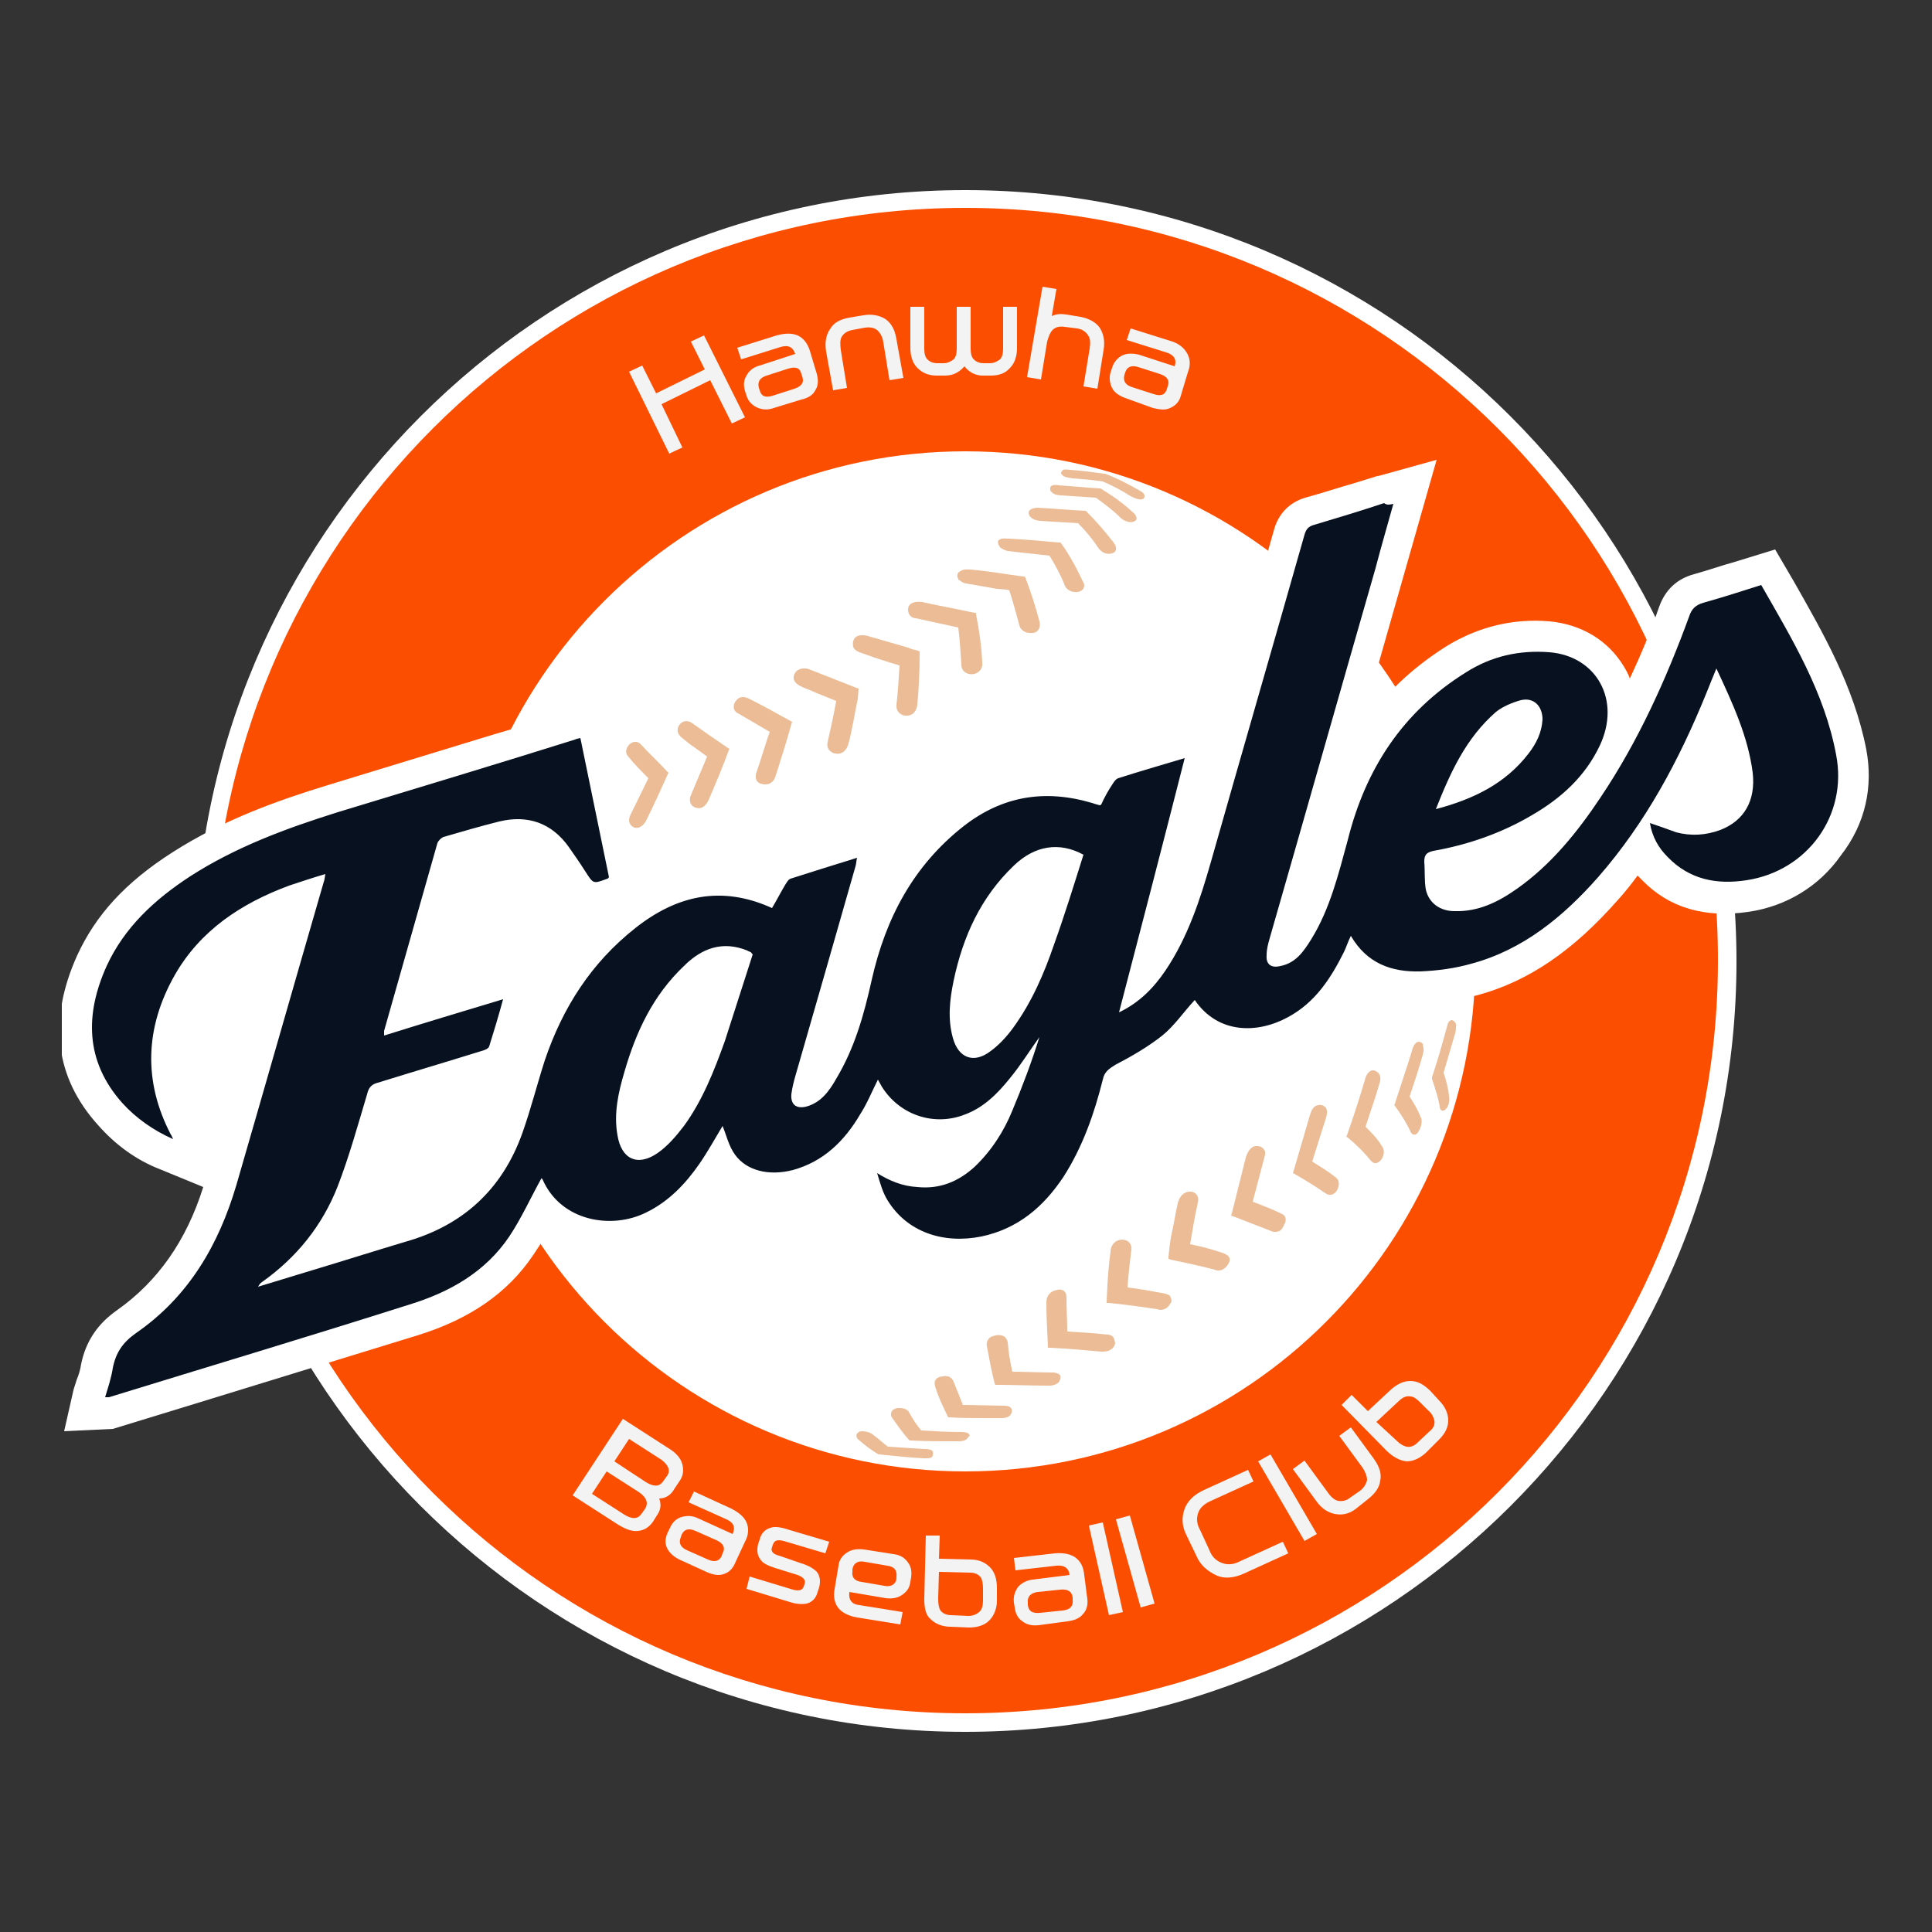 <?xml version="1.0" encoding="utf-8"?>
<!-- Generator: Adobe Illustrator 25.1.0, SVG Export Plug-In . SVG Version: 6.00 Build 0)  -->
<svg version="1.1" xmlns="http://www.w3.org/2000/svg" xmlns:xlink="http://www.w3.org/1999/xlink" x="0px" y="0px"
	 viewBox="0 0 250 250" style="enable-background:new 0 0 250 250;" xml:space="preserve">
<rect x="0" y="0" width="250" height="250" fill="#333333" stroke="none"/>
<style type="text/css">
	.st0{fill:none;}
	.st1{clip-path:url(#SVGID_2_);}
	.st2{fill:#FC4E00;}
	.st3{clip-path:url(#SVGID_4_);}
	.st4{fill:#FFFFFF;}
	.st5{clip-path:url(#SVGID_6_);}
	.st6{clip-path:url(#SVGID_8_);}
	.st7{fill:#F3F3F4;}
	.st8{clip-path:url(#SVGID_10_);}
	.st9{clip-path:url(#SVGID_12_);}
	.st10{clip-path:url(#SVGID_14_);}
	.st11{clip-path:url(#SVGID_16_);}
	.st12{clip-path:url(#SVGID_18_);}
	.st13{clip-path:url(#SVGID_20_);}
	.st14{clip-path:url(#SVGID_22_);}
	.st15{clip-path:url(#SVGID_24_);}
	.st16{clip-path:url(#SVGID_26_);}
	.st17{clip-path:url(#SVGID_28_);}
	.st18{clip-path:url(#SVGID_30_);}
	.st19{clip-path:url(#SVGID_32_);}
	.st20{clip-path:url(#SVGID_34_);}
	.st21{clip-path:url(#SVGID_36_);}
	.st22{clip-path:url(#SVGID_38_);}
	.st23{clip-path:url(#SVGID_40_);}
	.st24{clip-path:url(#SVGID_42_);}
	.st25{clip-path:url(#SVGID_44_);}
	.st26{clip-path:url(#SVGID_46_);}
	.st27{fill:#EBBC95;}
	.st28{clip-path:url(#SVGID_48_);}
	.st29{clip-path:url(#SVGID_50_);}
	.st30{clip-path:url(#SVGID_52_);}
	.st31{clip-path:url(#SVGID_54_);}
	.st32{clip-path:url(#SVGID_56_);}
	.st33{clip-path:url(#SVGID_58_);}
	.st34{clip-path:url(#SVGID_60_);}
	.st35{clip-path:url(#SVGID_62_);}
	.st36{clip-path:url(#SVGID_64_);}
	.st37{clip-path:url(#SVGID_66_);}
	.st38{clip-path:url(#SVGID_68_);}
	.st39{clip-path:url(#SVGID_70_);}
	.st40{clip-path:url(#SVGID_72_);}
	.st41{clip-path:url(#SVGID_74_);}
	.st42{clip-path:url(#SVGID_76_);}
	.st43{clip-path:url(#SVGID_78_);}
	.st44{clip-path:url(#SVGID_80_);}
	.st45{clip-path:url(#SVGID_82_);}
	.st46{clip-path:url(#SVGID_84_);}
	.st47{clip-path:url(#SVGID_86_);}
	.st48{clip-path:url(#SVGID_88_);}
	.st49{clip-path:url(#SVGID_90_);}
	.st50{clip-path:url(#SVGID_92_);}
	.st51{clip-path:url(#SVGID_94_);}
	.st52{fill:#07111F;}
</style>
<g id="Layer_1">
	<rect x="8" y="8" class="st0" width="234" height="234"/>
	<g>
		<g>
			<defs>
				<rect id="SVGID_1_" x="8" y="24.6" width="234" height="200.8"/>
			</defs>
			<clipPath id="SVGID_2_">
				<use xlink:href="#SVGID_1_"  style="overflow:visible;"/>
			</clipPath>
			<g class="st1">
				<path class="st2" d="M124.9,26.9c-53.8,0-97.4,43.6-97.4,97.4c0,53.8,43.6,97.4,97.4,97.4c53.8,0,97.4-43.6,97.4-97.4
					C222.4,70.5,178.7,26.9,124.9,26.9"/>
			</g>
		</g>
		<g>
			<defs>
				<rect id="SVGID_3_" x="8" y="24.6" width="234" height="200.8"/>
			</defs>
			<clipPath id="SVGID_4_">
				<use xlink:href="#SVGID_3_"  style="overflow:visible;"/>
			</clipPath>
			<g class="st3">
				<path class="st4" d="M124.9,29.2c-52.4,0-95.1,42.7-95.1,95.1c0,52.4,42.7,95.1,95.1,95.1s95.1-42.7,95.1-95.1
					C220,71.9,177.4,29.2,124.9,29.2 M124.9,224.1c-55,0-99.7-44.7-99.7-99.7s44.7-99.8,99.7-99.8c55,0,99.8,44.7,99.8,99.8
					S179.9,224.1,124.9,224.1"/>
			</g>
		</g>
		<g>
			<defs>
				<rect id="SVGID_5_" x="8" y="24.6" width="234" height="200.8"/>
			</defs>
			<clipPath id="SVGID_6_">
				<use xlink:href="#SVGID_5_"  style="overflow:visible;"/>
			</clipPath>
			<g class="st5">
				<path class="st2" d="M124.9,26.9c-53.8,0-97.4,43.6-97.4,97.4c0,53.8,43.6,97.4,97.4,97.4c53.8,0,97.4-43.6,97.4-97.4
					C222.4,70.5,178.7,26.9,124.9,26.9"/>
			</g>
		</g>
		<g>
			<defs>
				<rect id="SVGID_7_" x="8" y="24.6" width="234" height="200.8"/>
			</defs>
			<clipPath id="SVGID_8_">
				<use xlink:href="#SVGID_7_"  style="overflow:visible;"/>
			</clipPath>
			<g class="st6">
				<path class="st7" d="M83.6,191.8c1,0.6,1.7,0.6,2.2-0.1l0.5-0.7c0.5-0.7,0.2-1.4-0.7-2.1l-4.2-2.7l-1.9,2.9L83.6,191.8z
					 M82.7,193.1l-4.2-2.7l-1.9,2.9l4.2,2.7c1,0.6,1.7,0.6,2.2-0.1l0.5-0.7C83.9,194.5,83.7,193.8,82.7,193.1 M85.3,193.9
					c0.3,0.8,0.2,1.5-0.3,2.2l-0.5,0.8c-0.5,0.7-1.1,1.1-1.9,1.2c-0.8,0.1-1.6-0.2-2.6-0.8l-5.9-3.8l6.5-9.9l5.9,3.8
					c1,0.6,1.6,1.3,1.8,2.1c0.2,0.8,0.1,1.5-0.4,2.2l-0.6,0.9C86.8,193.5,86.1,193.9,85.3,193.9"/>
			</g>
		</g>
		<g>
			<defs>
				<rect id="SVGID_9_" x="8" y="24.6" width="234" height="200.8"/>
			</defs>
			<clipPath id="SVGID_10_">
				<use xlink:href="#SVGID_9_"  style="overflow:visible;"/>
			</clipPath>
			<g class="st8">
				<path class="st7" d="M92.7,199.3l-2.7-1.2c-0.9-0.4-1.5-0.2-1.8,0.5l-0.1,0.3c-0.3,0.7-0.1,1.3,0.8,1.7l2.7,1.2
					c0.9,0.4,1.5,0.2,1.8-0.5l0.1-0.3C93.9,200.3,93.6,199.7,92.7,199.3 M87.9,201.8c-0.8-0.4-1.3-0.9-1.6-1.5
					c-0.3-0.7-0.2-1.3,0.1-2l0.3-0.6c0.3-0.7,0.8-1.2,1.5-1.4c0.7-0.2,1.4-0.2,2.2,0.2l4.4,2l0,0c0.4-0.9,0.1-1.5-0.8-1.9l-4.9-2.2
					l0.7-1.4l4.8,2.2c1,0.5,1.7,1.1,2,1.8c0.3,0.7,0.3,1.6-0.2,2.5l-1.3,2.8c-0.3,0.7-0.8,1.2-1.5,1.4c-0.6,0.2-1.3,0.1-2.2-0.3
					L87.9,201.8z"/>
			</g>
		</g>
		<g>
			<defs>
				<rect id="SVGID_11_" x="8" y="24.6" width="234" height="200.8"/>
			</defs>
			<clipPath id="SVGID_12_">
				<use xlink:href="#SVGID_11_"  style="overflow:visible;"/>
			</clipPath>
			<g class="st9">
				<path class="st7" d="M103.7,202.3c1,0.3,1.6,0.7,2,1.1c0.4,0.5,0.5,1.2,0.3,2l-0.2,0.6c-0.2,0.8-0.7,1.3-1.4,1.5
					c-0.5,0.1-1.3,0.1-2.2-0.2l-5.6-1.7L97,204l5.6,1.7c0.8,0.2,1.2,0.1,1.4-0.4l0.1-0.3c0.2-0.5-0.1-0.9-0.9-1.2l-2.9-0.9
					c-0.9-0.3-1.6-0.6-1.9-1.1c-0.4-0.5-0.5-1.2-0.3-2l0.2-0.6c0.2-0.8,0.7-1.3,1.4-1.5c0.5-0.2,1.3-0.1,2.2,0.2l5.4,1.6l-0.5,1.5
					l-5.4-1.6c-0.8-0.2-1.2-0.1-1.4,0.5l-0.1,0.3c-0.2,0.5,0.1,0.9,0.9,1.1L103.7,202.3z"/>
			</g>
		</g>
		<g>
			<defs>
				<rect id="SVGID_13_" x="8" y="24.6" width="234" height="200.8"/>
			</defs>
			<clipPath id="SVGID_14_">
				<use xlink:href="#SVGID_13_"  style="overflow:visible;"/>
			</clipPath>
			<g class="st10">
				<path class="st7" d="M111.5,204.7l2.9,0.5c0.9,0.2,1.5-0.2,1.6-0.9l0-0.3c0.1-0.8-0.3-1.3-1.2-1.4l-2.9-0.5
					c-0.9-0.2-1.5,0.2-1.6,1l0,0.3C110.2,204.1,110.6,204.6,111.5,204.7 M117.9,204.1l-0.1,0.6c-0.1,0.8-0.5,1.3-1.1,1.7
					c-0.6,0.4-1.3,0.5-2.1,0.4l-4.7-0.8l0,0.1c-0.1,0.9,0.3,1.5,1.3,1.6l5.6,0.9l-0.3,1.6l-5.6-0.9c-1.1-0.2-1.9-0.6-2.4-1.2
					c-0.5-0.6-0.7-1.5-0.5-2.5l0.5-3c0.1-0.8,0.5-1.3,1.1-1.7c0.6-0.4,1.3-0.5,2.2-0.4l3.8,0.6c0.9,0.1,1.5,0.5,1.9,1.1
					C117.9,202.7,118,203.4,117.9,204.1"/>
			</g>
		</g>
		<g>
			<defs>
				<rect id="SVGID_15_" x="8" y="24.6" width="234" height="200.8"/>
			</defs>
			<clipPath id="SVGID_16_">
				<use xlink:href="#SVGID_15_"  style="overflow:visible;"/>
			</clipPath>
			<g class="st11">
				<path class="st7" d="M121.4,206.9c0,0.7,0.1,1.2,0.3,1.5c0.3,0.4,0.8,0.6,1.4,0.6l2.2,0.1c0.6,0,1.1-0.2,1.5-0.6
					c0.3-0.3,0.4-0.8,0.4-1.5l0-1.4c0-0.7-0.1-1.2-0.3-1.5c-0.3-0.4-0.8-0.6-1.4-0.6l-4-0.1L121.4,206.9z M119.6,206.9l0.2-8.2
					l1.8,0l-0.1,3l4.1,0.1c1.1,0,1.9,0.4,2.5,1c0.6,0.6,0.9,1.5,0.9,2.7l0,1.6c0,1.1-0.4,2-1,2.6c-0.6,0.6-1.5,0.9-2.6,0.9l-2.4-0.1
					c-1.1,0-2-0.4-2.6-1C119.8,209,119.6,208.1,119.6,206.9"/>
			</g>
		</g>
		<g>
			<defs>
				<rect id="SVGID_17_" x="8" y="24.6" width="234" height="200.8"/>
			</defs>
			<clipPath id="SVGID_18_">
				<use xlink:href="#SVGID_17_"  style="overflow:visible;"/>
			</clipPath>
			<g class="st12">
				<path class="st7" d="M137.2,205.7l-2.9,0.3c-0.9,0.1-1.4,0.6-1.3,1.4l0,0.3c0.1,0.8,0.6,1.1,1.6,1l2.9-0.3
					c1-0.1,1.4-0.6,1.3-1.4l0-0.3C138.7,205.9,138.1,205.6,137.2,205.7 M134.4,210.3c-0.9,0.1-1.6-0.1-2.1-0.5c-0.6-0.4-0.9-1-1-1.8
					l-0.1-0.6c-0.1-0.8,0.1-1.4,0.5-2c0.4-0.5,1.1-0.9,1.9-1l4.8-0.6l0,0c-0.1-0.9-0.7-1.3-1.7-1.2l-5.3,0.6l-0.2-1.6l5.3-0.6
					c1.1-0.1,2,0.1,2.6,0.5c0.7,0.5,1.1,1.2,1.2,2.3l0.4,3.1c0.1,0.8-0.1,1.5-0.6,2c-0.4,0.5-1.1,0.8-2,0.9L134.4,210.3z"/>
			</g>
		</g>
		<g>
			<defs>
				<rect id="SVGID_19_" x="8" y="24.6" width="234" height="200.8"/>
			</defs>
			<clipPath id="SVGID_20_">
				<use xlink:href="#SVGID_19_"  style="overflow:visible;"/>
			</clipPath>
			<g class="st13">
				<path class="st7" d="M143.5,209l-2.6-11.6l1.8-0.4l2.6,11.6L143.5,209z"/>
			</g>
		</g>
		<g>
			<defs>
				<rect id="SVGID_21_" x="8" y="24.6" width="234" height="200.8"/>
			</defs>
			<clipPath id="SVGID_22_">
				<use xlink:href="#SVGID_21_"  style="overflow:visible;"/>
			</clipPath>
			<g class="st14">
				<path class="st7" d="M147.6,208l-3.2-11.4l1.8-0.5l3.2,11.4L147.6,208z"/>
			</g>
		</g>
		<g>
			<defs>
				<rect id="SVGID_23_" x="8" y="24.6" width="234" height="200.8"/>
			</defs>
			<clipPath id="SVGID_24_">
				<use xlink:href="#SVGID_23_"  style="overflow:visible;"/>
			</clipPath>
			<g class="st15">
				<path class="st7" d="M154.8,201.3l-1.3-2.7c-0.6-1.2-0.6-2.3-0.2-3.4c0.4-1,1.2-1.8,2.5-2.4l5.7-2.6l0.7,1.5l-5.7,2.6
					c-0.8,0.4-1.3,0.9-1.5,1.6c-0.2,0.7-0.1,1.4,0.3,2.1l1.2,2.6c0.3,0.8,0.8,1.3,1.5,1.6c0.7,0.3,1.5,0.3,2.3-0.1l5.7-2.6l0.7,1.5
					l-5.7,2.6c-1.3,0.6-2.5,0.7-3.5,0.3C156.2,203.3,155.3,202.5,154.8,201.3"/>
			</g>
		</g>
		<g>
			<defs>
				<rect id="SVGID_25_" x="8" y="24.6" width="234" height="200.8"/>
			</defs>
			<clipPath id="SVGID_26_">
				<use xlink:href="#SVGID_25_"  style="overflow:visible;"/>
			</clipPath>
			<g class="st16">
				<path class="st7" d="M168.8,199.4l-6-10.3l1.6-0.9l6,10.3L168.8,199.4z"/>
			</g>
		</g>
		<g>
			<defs>
				<rect id="SVGID_27_" x="8" y="24.6" width="234" height="200.8"/>
			</defs>
			<clipPath id="SVGID_28_">
				<use xlink:href="#SVGID_27_"  style="overflow:visible;"/>
			</clipPath>
			<g class="st17">
				<path class="st7" d="M175.5,195.2c-0.9,0.7-1.8,0.9-2.8,0.7c-0.9-0.2-1.7-0.7-2.4-1.7l-3-4.1l1.5-1.1l3,4.1
					c0.4,0.6,0.9,1,1.3,1.1c0.6,0.1,1.1,0,1.6-0.4l1.3-0.9c0.5-0.4,0.8-0.9,0.9-1.4c0-0.4-0.2-1-0.6-1.6l-3-4.1l1.5-1.1l3,4.1
					c0.7,1,1,1.9,0.8,2.8c-0.1,0.9-0.7,1.7-1.6,2.4L175.5,195.2z"/>
			</g>
		</g>
		<g>
			<defs>
				<rect id="SVGID_29_" x="8" y="24.6" width="234" height="200.8"/>
			</defs>
			<clipPath id="SVGID_30_">
				<use xlink:href="#SVGID_29_"  style="overflow:visible;"/>
			</clipPath>
			<g class="st18">
				<path class="st7" d="M180.7,186.4c0.5,0.5,0.9,0.7,1.3,0.8c0.5,0.1,1-0.1,1.4-0.5l1.6-1.5c0.5-0.4,0.7-0.9,0.6-1.4
					c-0.1-0.4-0.3-0.9-0.8-1.3l-1-1c-0.5-0.5-0.9-0.8-1.3-0.8c-0.5-0.1-1,0.1-1.5,0.6l-2.9,2.7L180.7,186.4z M179.4,187.7l-5.8-5.9
					l1.3-1.3l2.1,2.1l3-2.8c0.8-0.7,1.6-1.1,2.5-1.1c0.9,0,1.7,0.4,2.6,1.3l1.1,1.2c0.8,0.8,1.2,1.7,1.2,2.6c0,0.9-0.4,1.7-1.2,2.5
					l-1.7,1.7c-0.8,0.7-1.6,1.1-2.5,1.1C181.1,189,180.2,188.5,179.4,187.7"/>
			</g>
		</g>
		<g>
			<defs>
				<rect id="SVGID_31_" x="8" y="24.6" width="234" height="200.8"/>
			</defs>
			<clipPath id="SVGID_32_">
				<use xlink:href="#SVGID_31_"  style="overflow:visible;"/>
			</clipPath>
			<g class="st19">
				<path class="st7" d="M91.1,43.4L96.4,54l-1.7,0.8l-2.8-5.6l-6.3,3.1l2.7,5.6l-1.7,0.8l-5.2-10.6l1.7-0.8l1.8,3.6l6.3-3.1
					l-1.8-3.6L91.1,43.4z"/>
			</g>
		</g>
		<g>
			<defs>
				<rect id="SVGID_33_" x="8" y="24.6" width="234" height="200.8"/>
			</defs>
			<clipPath id="SVGID_34_">
				<use xlink:href="#SVGID_33_"  style="overflow:visible;"/>
			</clipPath>
			<g class="st20">
				<path class="st7" d="M102,47.7l-2.8,0.9c-0.9,0.3-1.2,0.8-1,1.6l0.1,0.3c0.2,0.8,0.8,1,1.7,0.7l2.8-0.9c0.9-0.3,1.3-0.8,1-1.6
					l-0.1-0.3C103.5,47.6,103,47.4,102,47.7 M100.1,52.8c-0.8,0.3-1.6,0.2-2.2-0.1c-0.6-0.3-1.1-0.8-1.3-1.5l-0.2-0.6
					c-0.2-0.7-0.2-1.4,0.2-2c0.3-0.6,0.9-1.1,1.7-1.3l4.6-1.5l0,0c-0.3-0.9-0.9-1.2-1.9-0.9l-5.1,1.6L95.4,45l5.1-1.6
					c1.1-0.3,2-0.3,2.7,0c0.7,0.3,1.3,1,1.6,2l0.9,3c0.2,0.8,0.2,1.5-0.2,2.1c-0.3,0.6-0.9,1-1.8,1.2L100.1,52.8z"/>
			</g>
		</g>
		<g>
			<defs>
				<rect id="SVGID_35_" x="8" y="24.6" width="234" height="200.8"/>
			</defs>
			<clipPath id="SVGID_36_">
				<use xlink:href="#SVGID_35_"  style="overflow:visible;"/>
			</clipPath>
			<g class="st21">
				<path class="st7" d="M109.9,41.1l1.8-0.3c1.1-0.2,2.1,0,2.9,0.5c0.8,0.6,1.2,1.4,1.4,2.6l0.9,5l-1.8,0.3l-0.8-4.9
					c-0.1-0.7-0.4-1.2-0.7-1.5c-0.4-0.4-1-0.5-1.7-0.4l-1.6,0.3c-0.6,0.1-1.1,0.4-1.4,0.9c-0.2,0.4-0.2,0.9-0.1,1.7l0.8,4.9
					l-1.8,0.3l-0.9-5c-0.2-1.2,0-2.2,0.5-2.9C107.9,41.7,108.8,41.3,109.9,41.1"/>
			</g>
		</g>
		<g>
			<defs>
				<rect id="SVGID_37_" x="8" y="24.6" width="234" height="200.8"/>
			</defs>
			<clipPath id="SVGID_38_">
				<use xlink:href="#SVGID_37_"  style="overflow:visible;"/>
			</clipPath>
			<g class="st22">
				<path class="st7" d="M124.8,47.4c-0.7,0.8-1.5,1.2-2.5,1.2h-1.1c-1,0-1.8-0.3-2.5-1c-0.6-0.6-0.9-1.5-0.9-2.6l0-5.3l1.8,0l0,5.4
					c0,0.6,0.1,1.1,0.4,1.4c0.3,0.3,0.7,0.5,1.3,0.5l0.8,0c0.5,0,0.9-0.2,1.3-0.5c0.3-0.3,0.4-0.8,0.4-1.4l0-5.4l1.8,0l0,5.4
					c0,0.6,0.1,1.1,0.4,1.4c0.3,0.3,0.7,0.5,1.3,0.5h0.8c0.5,0,0.9-0.2,1.3-0.5c0.3-0.3,0.4-0.8,0.4-1.4l0-5.4l1.8,0l0,5.3
					c0,1.1-0.3,2-0.9,2.6c-0.6,0.7-1.4,1-2.5,1l-1.1,0C126.3,48.6,125.4,48.2,124.8,47.4"/>
			</g>
		</g>
		<g>
			<defs>
				<rect id="SVGID_39_" x="8" y="24.6" width="234" height="200.8"/>
			</defs>
			<clipPath id="SVGID_40_">
				<use xlink:href="#SVGID_39_"  style="overflow:visible;"/>
			</clipPath>
			<g class="st23">
				<path class="st7" d="M137.8,42.3c-0.7-0.1-1.2,0-1.6,0.4c-0.3,0.3-0.5,0.8-0.7,1.5l-0.8,4.9l-1.8-0.3l2-11.7l1.8,0.3l-0.6,3.5
					c0.6-0.3,1.3-0.3,1.9-0.2l1.8,0.3c1.1,0.2,2,0.7,2.5,1.4c0.5,0.8,0.7,1.7,0.5,2.9l-0.8,5l-1.8-0.3l0.8-4.9
					c0.1-0.7,0.1-1.3-0.2-1.7c-0.3-0.5-0.8-0.8-1.4-0.9L137.8,42.3z"/>
			</g>
		</g>
		<g>
			<defs>
				<rect id="SVGID_41_" x="8" y="24.6" width="234" height="200.8"/>
			</defs>
			<clipPath id="SVGID_42_">
				<use xlink:href="#SVGID_41_"  style="overflow:visible;"/>
			</clipPath>
			<g class="st24">
				<path class="st7" d="M150.1,48.4l-2.8-0.9c-0.9-0.3-1.5,0-1.7,0.7l-0.1,0.3c-0.2,0.8,0.1,1.3,1,1.6l2.8,0.9
					c0.9,0.3,1.5,0.1,1.7-0.7l0.1-0.3C151.4,49.2,151,48.7,150.1,48.4 M145.6,51.5c-0.8-0.3-1.4-0.7-1.7-1.3c-0.3-0.6-0.4-1.3-0.2-2
					l0.2-0.6c0.2-0.7,0.7-1.3,1.3-1.6c0.6-0.3,1.4-0.3,2.2-0.1l4.6,1.5l0,0c0.3-0.9-0.1-1.5-1.1-1.8l-5.1-1.6l0.5-1.5l5.1,1.6
					c1.1,0.3,1.8,0.9,2.2,1.6c0.4,0.7,0.5,1.5,0.1,2.5l-0.9,3c-0.2,0.8-0.7,1.3-1.4,1.6c-0.6,0.3-1.3,0.2-2.2,0L145.6,51.5z"/>
			</g>
		</g>
		<g>
			<defs>
				<rect id="SVGID_43_" x="8" y="24.6" width="234" height="200.8"/>
			</defs>
			<clipPath id="SVGID_44_">
				<use xlink:href="#SVGID_43_"  style="overflow:visible;"/>
			</clipPath>
			<g class="st25">
				<path class="st4" d="M190.9,124.4c0,36.4-29.5,66-66,66c-36.4,0-66-29.5-66-66c0-36.4,29.5-66,66-66
					C161.4,58.4,190.9,87.9,190.9,124.4"/>
			</g>
		</g>
		<g>
			<defs>
				<rect id="SVGID_45_" x="8" y="24.6" width="234" height="200.8"/>
			</defs>
			<clipPath id="SVGID_46_">
				<use xlink:href="#SVGID_45_"  style="overflow:visible;"/>
			</clipPath>
			<g class="st26">
				<path class="st27" d="M188.3,132.3c-0.1-0.1-0.1-0.1-0.2-0.2c-0.1,0-0.1-0.1-0.2-0.1c-0.5,0-0.6,0.6-0.7,1
					c-0.6,2.2-1.2,4.3-1.9,6.4l0,0.1l0,0.1c0.4,1.2,0.8,2.4,1,3.6c0,0.3,0.2,0.6,0.5,0.5c0.1,0,0.2-0.1,0.2-0.1
					c0.5-0.4,0.6-1.2,0.5-1.8c-0.1-1-0.4-2.1-0.7-3c0.5-1.7,1-3.4,1.5-5.1c0.1-0.3,0.1-0.6,0.1-0.9
					C188.5,132.7,188.4,132.5,188.3,132.3"/>
			</g>
		</g>
		<g>
			<defs>
				<rect id="SVGID_47_" x="8" y="24.6" width="234" height="200.8"/>
			</defs>
			<clipPath id="SVGID_48_">
				<use xlink:href="#SVGID_47_"  style="overflow:visible;"/>
			</clipPath>
			<g class="st28">
				<path class="st27" d="M183.9,134.9c-0.7-0.4-1.1,0.6-1.2,1.1c-0.7,2.3-1.5,4.6-2.2,6.8l-0.1,0.2l0.1,0.1c0.8,1.1,1.5,2.2,2,3.3
					c0.2,0.5,0.7,0.6,1,0.1c0.3-0.4,0.6-1.3,0.4-1.8c-0.4-1-0.9-1.9-1.5-2.8c0.6-1.8,1.2-3.6,1.7-5.4c0.1-0.4,0.2-0.8,0-1.2
					C184.2,135.2,184.1,135,183.9,134.9"/>
			</g>
		</g>
		<g>
			<defs>
				<rect id="SVGID_49_" x="8" y="24.6" width="234" height="200.8"/>
			</defs>
			<clipPath id="SVGID_50_">
				<use xlink:href="#SVGID_49_"  style="overflow:visible;"/>
			</clipPath>
			<g class="st29">
				<path class="st27" d="M176.7,145.8c0.6-1.9,1.3-3.8,1.8-5.6c0.2-0.6,0.2-1.3-0.5-1.6c-0.1-0.1-0.3-0.1-0.4-0.1
					c-0.6,0.1-0.9,0.8-1,1.3c-0.7,2.4-1.5,4.8-2.3,7.1l-0.1,0.2l0.2,0.1c1.1,0.9,2.1,1.9,3,3c0.1,0.1,0.2,0.2,0.4,0.3
					c0,0,0.3,0,0.3,0c0.8-0.2,1.3-1.5,0.7-2.2C178.3,147.4,177.5,146.6,176.7,145.8"/>
			</g>
		</g>
		<g>
			<defs>
				<rect id="SVGID_51_" x="8" y="24.6" width="234" height="200.8"/>
			</defs>
			<clipPath id="SVGID_52_">
				<use xlink:href="#SVGID_51_"  style="overflow:visible;"/>
			</clipPath>
			<g class="st30">
				<path class="st27" d="M172.9,152.4c-1-0.8-2-1.4-3.1-2.1c0.6-1.9,1.2-3.8,1.8-5.7c0.1-0.4,0.2-0.8,0-1.2c-0.2-0.3-0.6-0.5-1-0.4
					c-0.7,0.1-0.9,0.7-1.1,1.3c-0.7,2.4-1.4,4.8-2.1,7.2l-0.1,0.3l0.2,0.1c1.4,0.8,2.7,1.6,4,2.5c0.4,0.3,0.9,0.3,1.3-0.1
					C173.2,153.9,173.5,152.9,172.9,152.4"/>
			</g>
		</g>
		<g>
			<defs>
				<rect id="SVGID_53_" x="8" y="24.6" width="234" height="200.8"/>
			</defs>
			<clipPath id="SVGID_54_">
				<use xlink:href="#SVGID_53_"  style="overflow:visible;"/>
			</clipPath>
			<g class="st31">
				<path class="st27" d="M165.9,157.1c-1.2-0.6-2.5-1.1-3.8-1.6c0.5-1.9,1-3.8,1.5-5.7c0.1-0.3,0.2-0.7,0-1
					c-0.2-0.3-0.5-0.5-0.9-0.5c-0.8-0.1-1.3,0.8-1.5,1.5c-0.6,2.4-1.2,4.8-1.8,7.2l-0.1,0.3l0.3,0.1c1.6,0.6,3.3,1.3,4.9,1.9
					c0.4,0.2,0.9,0.1,1.2-0.1c0.2-0.2,0.4-0.5,0.5-0.8C166.5,157.9,166.4,157.3,165.9,157.1"/>
			</g>
		</g>
		<g>
			<defs>
				<rect id="SVGID_55_" x="8" y="24.6" width="234" height="200.8"/>
			</defs>
			<clipPath id="SVGID_56_">
				<use xlink:href="#SVGID_55_"  style="overflow:visible;"/>
			</clipPath>
			<g class="st32">
				<path class="st27" d="M158.9,162.5c-0.1-0.1-0.3-0.2-0.5-0.3c-1.4-0.5-2.9-0.9-4.4-1.2c0.3-1.8,0.6-3.6,1-5.4
					c0.2-0.7-0.2-1.4-1-1.4c-0.9,0-1.4,0.7-1.6,1.5c-0.3,1.3-0.5,2.7-0.8,4c-0.2,1-0.3,1.9-0.4,2.9l0,0.3l0.3,0.1
					c1.9,0.4,3.8,0.8,5.7,1.3c0.2,0.1,0.3,0.1,0.5,0.1c0.5,0,1-0.4,1.2-0.8C159.2,163.2,159.2,162.8,158.9,162.5"/>
			</g>
		</g>
		<g>
			<defs>
				<rect id="SVGID_57_" x="8" y="24.6" width="234" height="200.8"/>
			</defs>
			<clipPath id="SVGID_58_">
				<use xlink:href="#SVGID_57_"  style="overflow:visible;"/>
			</clipPath>
			<g class="st33">
				<path class="st27" d="M151.4,167.7L151.4,167.7c-0.2-0.2-0.4-0.2-0.6-0.3c-1.6-0.3-3.2-0.6-4.9-0.8c0.1-1.6,0.3-3.3,0.5-4.9
					c0.1-1-0.8-1.5-1.7-1.2c-0.6,0.2-1,0.8-1,1.5c-0.3,2.1-0.4,4.2-0.5,6.3l0,0.3l0.3,0c2.1,0.2,4.2,0.5,6.2,0.8
					c0.1,0,0.3,0.1,0.4,0.1c0.6,0,1.1-0.3,1.3-0.8C151.7,168.5,151.6,168.1,151.4,167.7"/>
			</g>
		</g>
		<g>
			<defs>
				<rect id="SVGID_59_" x="8" y="24.6" width="234" height="200.8"/>
			</defs>
			<clipPath id="SVGID_60_">
				<use xlink:href="#SVGID_59_"  style="overflow:visible;"/>
			</clipPath>
			<g class="st34">
				<path class="st27" d="M144.1,173.1c-0.2-0.3-0.5-0.4-0.8-0.4c-1.7-0.2-3.4-0.3-5.2-0.4c0-1.5-0.1-3-0.1-4.4
					c0-0.4-0.1-0.7-0.4-0.9c-0.2-0.1-0.5-0.2-0.7-0.1c-0.9,0.1-1.5,0.7-1.5,1.6c0,1.9,0.1,3.7,0.2,5.6l0,0.3l0.3,0
					c2.2,0.1,4.4,0.3,6.6,0.5c0.1,0,0.2,0,0.3,0c0.7,0,1.4-0.4,1.5-1.1C144.2,173.4,144.2,173.3,144.1,173.1"/>
			</g>
		</g>
		<g>
			<defs>
				<rect id="SVGID_61_" x="8" y="24.6" width="234" height="200.8"/>
			</defs>
			<clipPath id="SVGID_62_">
				<use xlink:href="#SVGID_61_"  style="overflow:visible;"/>
			</clipPath>
			<g class="st35">
				<path class="st27" d="M137,177.8c-0.2-0.1-0.5-0.2-0.7-0.2c-1.8,0-3.5-0.1-5.3-0.1c-0.3-1.3-0.5-2.5-0.6-3.8
					c-0.1-0.4-0.3-0.8-0.8-0.9c-0.5-0.1-0.9,0-1.4,0.2c-0.4,0.3-0.6,0.7-0.5,1.2c0.3,1.6,0.6,3.2,1,4.8l0.1,0.2l0.2,0
					c2.2,0,4.4,0.1,6.6,0.1c0.1,0,0.2,0,0.2,0c0.5,0,1.1-0.2,1.3-0.6c0.1-0.2,0.2-0.5,0.1-0.7C137.2,178,137.1,177.9,137,177.8"/>
			</g>
		</g>
		<g>
			<defs>
				<rect id="SVGID_63_" x="8" y="24.6" width="234" height="200.8"/>
			</defs>
			<clipPath id="SVGID_64_">
				<use xlink:href="#SVGID_63_"  style="overflow:visible;"/>
			</clipPath>
			<g class="st36">
				<path class="st27" d="M130.7,182.1c-0.2-0.2-0.6-0.2-0.8-0.2l-5.3-0.1c-0.4-1-0.8-2-1.2-3c-0.1-0.3-0.4-0.6-0.7-0.7
					c-0.2,0-0.4-0.1-0.6,0c-0.3,0-0.6,0.1-0.8,0.2c-0.4,0.3-0.4,0.7-0.3,1.1c0.4,1.3,1,2.6,1.6,3.8l0.1,0.2l0.2,0
					c1.4,0.1,2.8,0.1,4.2,0.1c0.8,0,1.5,0,2.3,0c0.4,0,0.8,0,1.1-0.2c0.2-0.1,0.3-0.3,0.4-0.5C131,182.5,130.9,182.2,130.7,182.1"/>
			</g>
		</g>
		<g>
			<defs>
				<rect id="SVGID_65_" x="8" y="24.6" width="234" height="200.8"/>
			</defs>
			<clipPath id="SVGID_66_">
				<use xlink:href="#SVGID_65_"  style="overflow:visible;"/>
			</clipPath>
			<g class="st37">
				<path class="st27" d="M125.4,185.6c-0.2-0.3-0.8-0.3-1.1-0.3c-1.7,0-3.4-0.1-5.1-0.2c-0.6-0.7-1.1-1.5-1.6-2.4
					c-0.3-0.5-1-0.5-1.4-0.5c-0.2,0-0.4,0.1-0.6,0.2c-0.3,0.2-0.4,0.7-0.2,1c0.7,1,1.4,2,2.2,2.9l0.1,0.1l0.1,0c2,0.1,4,0.1,6,0.1
					h0.1c0.1,0,0.1,0,0.2,0c0.4,0,0.8-0.1,1-0.3c0.1-0.1,0.2-0.2,0.2-0.3C125.5,185.9,125.5,185.7,125.4,185.6"/>
			</g>
		</g>
		<g>
			<defs>
				<rect id="SVGID_67_" x="8" y="24.6" width="234" height="200.8"/>
			</defs>
			<clipPath id="SVGID_68_">
				<use xlink:href="#SVGID_67_"  style="overflow:visible;"/>
			</clipPath>
			<g class="st38">
				<path class="st27" d="M120.6,187.7c-0.3-0.2-0.7-0.2-1-0.2c-1.6-0.1-3.1-0.2-4.7-0.3c-0.7-0.5-1.3-1.1-2-1.6
					c-0.4-0.3-0.9-0.4-1.4-0.4c-0.2,0-0.4,0.1-0.5,0.2c-0.3,0.2-0.2,0.7,0.1,0.9c0.8,0.7,1.7,1.4,2.6,1.9l0.1,0
					c1.9,0.2,3.8,0.4,5.7,0.5c0.1,0,0.2,0,0.3,0c0.3,0,0.9,0,0.9-0.4C120.8,187.9,120.7,187.8,120.6,187.7"/>
			</g>
		</g>
		<g>
			<defs>
				<rect id="SVGID_69_" x="8" y="24.6" width="234" height="200.8"/>
			</defs>
			<clipPath id="SVGID_70_">
				<use xlink:href="#SVGID_69_"  style="overflow:visible;"/>
			</clipPath>
			<g class="st39">
				<path class="st27" d="M82.9,96.3c-1-1-2.5,0.7-1.6,1.6c0.8,1,1.7,1.9,2.6,2.8c-0.8,1.6-1.5,3.1-2.3,4.7
					c-0.3,0.6-0.3,1.2,0.3,1.6c0.7,0.4,1.4-0.2,1.7-0.8c1-2,1.9-4,2.8-6l0.1-0.2l-0.2-0.2C85.2,98.6,84,97.5,82.9,96.3"/>
			</g>
		</g>
		<g>
			<defs>
				<rect id="SVGID_71_" x="8" y="24.6" width="234" height="200.8"/>
			</defs>
			<clipPath id="SVGID_72_">
				<use xlink:href="#SVGID_71_"  style="overflow:visible;"/>
			</clipPath>
			<g class="st40">
				<path class="st27" d="M89.6,93.6c-0.8-0.6-1.7-0.2-1.9,0.7c-0.1,0.6,0.3,1,0.7,1.3l1,0.8c0.2,0.1,2.1,1.5,2.1,1.5
					c-0.7,1.7-1.4,3.3-2.1,5c-0.3,0.6-0.1,1.4,0.6,1.6c0.8,0.3,1.4-0.3,1.7-1c0.9-2.1,1.8-4.2,2.6-6.4l0.1-0.2l-0.2-0.1
					C92.6,95.7,91,94.6,89.6,93.6"/>
			</g>
		</g>
		<g>
			<defs>
				<rect id="SVGID_73_" x="8" y="24.6" width="234" height="200.8"/>
			</defs>
			<clipPath id="SVGID_74_">
				<use xlink:href="#SVGID_73_"  style="overflow:visible;"/>
			</clipPath>
			<g class="st41">
				<path class="st27" d="M96.9,90.4c-0.6-0.3-1.2-0.3-1.6,0.2c-0.5,0.5-0.5,1.4,0.2,1.7c1.4,0.8,2.7,1.6,4.1,2.4
					c-0.6,1.7-1.1,3.5-1.7,5.2c-0.1,0.2-0.1,0.5-0.1,0.7c0,0.6,0.6,0.9,1.2,0.9c0.8,0,1.2-0.5,1.4-1.2c0.7-2.2,1.4-4.4,2-6.6
					l0.1-0.3l-0.2-0.1C100.5,92.3,98.7,91.3,96.9,90.4"/>
			</g>
		</g>
		<g>
			<defs>
				<rect id="SVGID_75_" x="8" y="24.6" width="234" height="200.8"/>
			</defs>
			<clipPath id="SVGID_76_">
				<use xlink:href="#SVGID_75_"  style="overflow:visible;"/>
			</clipPath>
			<g class="st42">
				<path class="st27" d="M111.1,89.1l-0.3-0.1c-2-0.8-4.1-1.6-6.1-2.4c-0.8-0.3-1.9,0-2,1c-0.1,1,1.4,1.4,2.1,1.7
					c1.1,0.5,2.2,0.9,3.4,1.4c-0.3,1.8-0.7,3.5-1.1,5.3c-0.2,0.7,0.2,1.3,0.9,1.5c0,0,0.1,0,0.1,0c0.9,0.2,1.5-0.5,1.7-1.3
					c0.5-1.9,0.8-3.9,1.2-5.8L111.1,89.1z"/>
			</g>
		</g>
		<g>
			<defs>
				<rect id="SVGID_77_" x="8" y="24.6" width="234" height="200.8"/>
			</defs>
			<clipPath id="SVGID_78_">
				<use xlink:href="#SVGID_77_"  style="overflow:visible;"/>
			</clipPath>
			<g class="st43">
				<path class="st27" d="M110.7,84.1c0.1,0.1,0.3,0.2,0.5,0.3c1.7,0.6,3.4,1.2,5.2,1.7c-0.1,1.7-0.2,3.4-0.4,5.1
					c-0.1,0.7,0.4,1.3,1.1,1.4c0.9,0.1,1.5-0.5,1.6-1.4c0.2-2.2,0.3-4.4,0.3-6.6l0-0.3l-0.2-0.1c-0.4-0.1-0.9-0.2-1.3-0.4
					c-1.7-0.5-3.5-1-5.2-1.5c-0.7-0.2-1.7-0.2-1.9,0.7C110.3,83.5,110.4,83.9,110.7,84.1"/>
			</g>
		</g>
		<g>
			<defs>
				<rect id="SVGID_79_" x="8" y="24.6" width="234" height="200.8"/>
			</defs>
			<clipPath id="SVGID_80_">
				<use xlink:href="#SVGID_79_"  style="overflow:visible;"/>
			</clipPath>
			<g class="st44">
				<path class="st27" d="M118.5,80c1.8,0.4,3.7,0.8,5.5,1.2c0.2,1.6,0.3,3.2,0.4,4.8c0,0.9,0.8,1.4,1.7,1.2c0.7-0.2,1.1-0.8,1-1.5
					c-0.1-2.1-0.4-4.2-0.8-6.2l0-0.2l-0.2,0c-2.3-0.5-4.5-0.9-6.8-1.4c-0.7-0.1-1.8,0-1.8,1C117.5,79.6,118,80,118.5,80"/>
			</g>
		</g>
		<g>
			<defs>
				<rect id="SVGID_81_" x="8" y="24.6" width="234" height="200.8"/>
			</defs>
			<clipPath id="SVGID_82_">
				<use xlink:href="#SVGID_81_"  style="overflow:visible;"/>
			</clipPath>
			<g class="st45">
				<path class="st27" d="M124,74.9c0,0.1,0.1,0.2,0.2,0.2c0.4,0.4,0.9,0.4,1.4,0.5c0.6,0.1,1.1,0.2,1.7,0.3
					c0.6,0.1,1.1,0.2,1.7,0.3c0.2,0,1.6,0.1,1.6,0.2c0.5,1.5,0.9,3,1.3,4.5c0.2,0.8,1,1.1,1.8,1c0.7-0.1,1-0.8,0.8-1.5
					c-0.5-1.9-1.1-3.8-1.8-5.6l-0.1-0.2l-0.2,0c-2.3-0.3-4.5-0.7-6.8-0.9c-0.4,0-0.9-0.1-1.3,0.2C123.8,74.1,123.8,74.6,124,74.9"/>
			</g>
		</g>
		<g>
			<defs>
				<rect id="SVGID_83_" x="8" y="24.6" width="234" height="200.8"/>
			</defs>
			<clipPath id="SVGID_84_">
				<use xlink:href="#SVGID_83_"  style="overflow:visible;"/>
			</clipPath>
			<g class="st46">
				<path class="st27" d="M129.4,70.8c0.3,0.3,0.7,0.4,1,0.5c1.7,0.2,3.5,0.4,5.4,0.6c0.8,1.3,1.5,2.6,2,3.9c0.3,0.7,1.3,1,2,0.7
					c0.6-0.3,0.6-0.9,0.3-1.3c-0.8-1.7-1.7-3.4-2.8-4.9l-0.1-0.1l-0.2,0c-2.2-0.2-4.3-0.4-6.5-0.5c-0.4,0-0.8-0.1-1.1,0.1
					C129,69.9,129.1,70.4,129.4,70.8"/>
			</g>
		</g>
		<g>
			<defs>
				<rect id="SVGID_85_" x="8" y="24.6" width="234" height="200.8"/>
			</defs>
			<clipPath id="SVGID_86_">
				<use xlink:href="#SVGID_85_"  style="overflow:visible;"/>
			</clipPath>
			<g class="st47">
				<path class="st27" d="M133.2,66.7c0.3,0.5,0.8,0.6,1.3,0.7c1.7,0.1,3.3,0.2,5,0.3c1,1,1.9,2.1,2.7,3.3c0.4,0.5,1,0.8,1.7,0.6
					c0.7-0.2,0.6-0.9,0.2-1.4c-1.1-1.4-2.2-2.7-3.5-4l-0.1-0.1l-0.1,0c-2-0.1-4.1-0.3-6.1-0.4C133.8,65.7,132.8,65.9,133.2,66.7"/>
			</g>
		</g>
		<g>
			<defs>
				<rect id="SVGID_87_" x="8" y="24.6" width="234" height="200.8"/>
			</defs>
			<clipPath id="SVGID_88_">
				<use xlink:href="#SVGID_87_"  style="overflow:visible;"/>
			</clipPath>
			<g class="st48">
				<path class="st27" d="M136,63.6c0,0,0.1,0.1,0.1,0.1c0.3,0.3,0.8,0.4,1.2,0.4c1.5,0.1,3,0.2,4.5,0.3c1.1,0.8,2.2,1.6,3.2,2.6
					c0.4,0.4,1.3,0.8,1.9,0.4c0.4-0.3,0-0.9-0.3-1.1c-1.3-1.2-2.7-2.2-4.2-3.1l-0.1,0c-1.8-0.1-3.6-0.3-5.3-0.4
					c-0.4-0.1-1.2-0.1-1.1,0.5C135.9,63.4,135.9,63.5,136,63.6"/>
			</g>
		</g>
		<g>
			<defs>
				<rect id="SVGID_89_" x="8" y="24.6" width="234" height="200.8"/>
			</defs>
			<clipPath id="SVGID_90_">
				<use xlink:href="#SVGID_89_"  style="overflow:visible;"/>
			</clipPath>
			<g class="st49">
				<path class="st27" d="M137.4,61.4c0.3,0.4,0.9,0.4,1.4,0.5c1.3,0.1,2.6,0.2,3.9,0.4c1.2,0.5,2.5,1.2,3.6,1.9
					c0.4,0.2,1.6,0.8,1.8,0.1c0.1-0.4-0.4-0.7-0.6-0.8c-1.4-0.8-2.9-1.6-4.5-2.2l-0.1,0c-1.5-0.2-2.9-0.4-4.4-0.5
					c-0.3,0-1-0.2-1.1,0.2C137.2,61.2,137.3,61.3,137.4,61.4"/>
			</g>
		</g>
		<g>
			<defs>
				<rect id="SVGID_91_" x="8" y="24.6" width="234" height="200.8"/>
			</defs>
			<clipPath id="SVGID_92_">
				<use xlink:href="#SVGID_91_"  style="overflow:visible;"/>
			</clipPath>
			<g class="st50">
				<path class="st4" d="M241.5,97c-1.6-8.2-5.6-15.1-9.4-21.8l-2.4-4.1l-5.2,1.6c-1.8,0.5-3.5,1.1-5.3,1.6c-2.2,0.6-3.7,2-4.5,4.2
					c-1.1,3.2-2.4,6.3-3.8,9.3c-0.2-0.6-0.5-1.1-0.8-1.6c-2-3.3-5.4-5.4-9.6-5.8c-4.7-0.4-9.2,0.7-13.3,3.2
					c-4.6,2.9-8.4,6.5-11.3,11l10-35.1l-7.2,2c-0.3,0.1-0.6,0.1-0.8,0.2l-2.6,0.8c-2.1,0.6-4.2,1.3-6.4,1.9c-2,0.6-3.4,2-4,4
					c-2.3,8.2-4.7,16.3-7,24.4l-7.6,2.3c-2.4,0.7-4.6,1.4-6.9,2.1c-1.7,0.5-2.6,1.8-3,2.5c0,0.1-0.1,0.1-0.1,0.2
					c-6.6-1.4-12.8,0-18.1,4.2c-2.9,2.3-5.4,5-7.5,8.1l1.3-6.6l-8.3,2.5c-2.3,0.7-4.6,1.4-6.8,2.1c-1.8,0.6-2.7,2.1-3,2.6
					c0,0,0,0.1-0.1,0.1c-5.1-1.4-10.1-0.7-14.9,2.1l-4.9-24.1l-14,4.1c-7.2,2.2-14.4,4.4-21.6,6.6c-6.2,1.9-13.4,4.4-20.1,8.7
					c-6.1,3.9-9.9,8.1-12.3,13.3c-3.8,8.4-2.9,15.8,2.7,22c2.2,2.5,4.9,4.5,8,5.7l5.6,2.3c-2.2,7-5.9,12.2-11.1,15.9
					c-2.6,1.8-4.1,4.1-4.7,7c-0.1,0.7-0.3,1.4-0.6,2.1c-0.1,0.4-0.3,0.9-0.4,1.3l-1.2,5.3l6.3-0.3l11.1-3.4
					c9.4-2.9,18.9-5.8,28.3-8.7c6.8-2.1,11.7-5.5,15-10.4c0.6-0.9,1.2-1.8,1.7-2.7c1,0.7,2,1.2,3.1,1.6c3.7,1.3,7.9,1.1,11.4-0.7
					c3-1.5,5.6-3.8,7.9-7c2.5,2.2,6.2,2.9,10.2,1.9c2.2-0.6,4.2-1.6,5.9-2.9l0.1,0.5c0.4,1.4,0.9,3,1.8,4.6
					c3.3,5.3,9.6,7.7,16.3,6.4c5.3-1.1,9.7-4.2,13.1-9.4c2.4-3.6,4.2-7.9,5.6-13.3c2.2-1.2,4.4-2.4,6.4-4.1c0.7-0.6,1.4-1.3,2-1.9
					c3.9,2.5,8.9,2.6,13.7-0.1c3.4-1.9,5.7-4.6,7.3-7.3c2,1.2,4.6,2,8.1,1.9c2.5-0.1,5-0.5,7.5-1.1c6.7-1.8,12.5-5.8,18.3-12.4
					c0.9-1,1.7-2,2.5-3.1c0.2,0.2,0.4,0.4,0.6,0.6c3.5,3.6,8.1,4.9,13.7,4.1c4.9-0.7,9.2-3.3,12-7.3
					C241.4,106.6,242.4,101.8,241.5,97"/>
			</g>
		</g>
		<g>
			<defs>
				<rect id="SVGID_93_" x="8" y="24.6" width="234" height="200.8"/>
			</defs>
			<clipPath id="SVGID_94_">
				<use xlink:href="#SVGID_93_"  style="overflow:visible;"/>
			</clipPath>
			<g class="st51">
				<path class="st52" d="M185.8,104.7c4.9-1.3,9-3.3,12-7.2c1-1.3,1.7-2.7,1.8-4.4c0-1.7-1.1-2.9-2.8-2.5c-1.1,0.3-2.3,0.8-3.2,1.5
					C189.7,95.5,187.7,99.9,185.8,104.7 M140.2,110.6c-3.1-1.7-6.3-1.2-9,1.4c-4.3,4.1-6.6,9.2-7.8,14.9c-0.5,2.4-0.8,4.9-0.1,7.4
					c0.7,2.6,2.7,3.4,4.9,1.7c1.1-0.8,2.1-1.9,2.9-3c2.4-3.3,4-7,5.3-10.8C137.8,118.3,139,114.4,140.2,110.6 M97.4,123.5
					c-0.2-0.2-0.2-0.3-0.3-0.3c-0.1-0.1-0.3-0.1-0.4-0.2c-3.2-1.3-5.9-0.3-8.2,2c-4,3.8-6.2,8.5-7.7,13.7c-0.8,2.7-1.4,5.4-0.9,8.2
					c0.5,3.1,2.6,4.1,5.2,2.3c1.3-0.9,2.4-2.2,3.4-3.5c2.4-3.3,3.9-7.1,5.3-11C95,131,96.2,127.2,97.4,123.5 M180.3,65.2
					c-0.8,2.9-1.6,5.6-2.3,8.3c-4.6,16-9.1,31.9-13.7,47.9c-0.2,0.7-0.4,1.4-0.4,2.2c-0.1,1.2,0.6,1.7,1.8,1.4c2-0.4,3-1.9,4-3.5
					c2.4-3.9,3.5-8.4,4.7-12.8c2.3-9.2,7.1-16.6,15.3-21.7c3.3-2.1,6.9-2.9,10.8-2.6c6.1,0.5,9.3,6.2,6.5,12.1c-1.9,4-5,6.8-8.8,9
					c-3.9,2.3-8.2,3.8-12.7,4.6c-0.9,0.2-1.2,0.5-1.2,1.4c0.1,1.2,0,2.5,0.2,3.6c0.4,1.8,1.9,2.8,3.7,2.8c3.1,0.1,5.7-1.2,8.1-2.9
					c4.4-3.1,7.8-7.3,10.8-11.8c4.9-7.3,8.5-15.3,11.5-23.5c0.3-0.9,0.8-1.4,1.8-1.7c2.5-0.7,5-1.5,7.5-2.3c4,7,8.2,13.9,9.7,22
					c1.5,7.8-3.7,15-11.6,16.2c-3.9,0.6-7.4-0.1-10.2-3c-1.2-1.2-2-2.6-2.3-4.4c1.2,0.4,2.3,0.8,3.4,1.2c1.9,0.5,3.8,0.4,5.7-0.3
					c3.1-1.2,4.6-3.8,4.2-7.4c-0.6-4.7-2.6-9-4.7-13.5c-0.5,1.2-0.9,2.2-1.3,3.2c-3.5,8.6-7.8,16.7-14,23.8
					c-4.5,5.1-9.7,9.4-16.4,11.2c-2.1,0.6-4.3,0.9-6.6,1c-3.7,0.1-6.9-1-9-4.6c-0.4,0.8-0.6,1.5-0.9,2.1c-1.7,3.4-3.7,6.5-7.2,8.4
					c-4,2.2-9.1,2.2-12.1-2.2c-1.4,1.5-2.6,3.3-4.2,4.6c-1.9,1.5-4,2.7-6.1,3.8c-0.8,0.5-1.4,0.9-1.6,1.9c-1.1,4.4-2.6,8.7-5.1,12.6
					c-2.6,3.9-5.9,6.7-10.6,7.7c-5,1-9.6-0.6-12.1-4.6c-0.7-1.1-1-2.3-1.4-3.6c1.6,1,3.3,1.7,5.2,1.8c2.9,0.3,5.3-0.7,7.4-2.6
					c2.2-2.1,3.8-4.6,4.9-7.3c1.3-3.1,2.5-6.3,3.5-9.5c-1.3,1.8-2.4,3.6-3.8,5.3c-1.6,2-3.4,3.8-5.8,4.7c-4,1.6-8.5,0.1-10.8-3.6
					l-0.5-0.9c-0.8,1.6-1.4,3.1-2.3,4.5c-2,3.4-4.7,6.1-8.7,7.2c-3.1,0.8-6,0.1-7.5-2c-0.8-1.1-1.1-2.5-1.6-3.7
					c-0.9,1.5-1.9,3.3-3,4.9c-1.8,2.6-4,4.9-6.9,6.3c-4.4,2.2-11,1.2-13.4-4.3c-0.1-0.1-0.2-0.2-0.1-0.2c-1.4,2.5-2.6,5.2-4.2,7.6
					c-3.1,4.6-7.7,7.2-12.9,8.8c-12.9,4.1-25.9,8-38.9,12c-0.1,0-0.2,0-0.5,0c0.4-1.3,0.8-2.5,1-3.8c0.4-2,1.3-3.3,3-4.5
					c6.8-4.7,10.7-11.4,13-19.2c3.8-13.1,7.5-26.1,11.3-39.2c0.1-0.2,0.1-0.5,0.2-1c-1.7,0.5-3.2,1-4.7,1.5
					c-6.2,2.3-11.5,5.8-14.8,11.6c-3.8,6.7-4.1,13.7-0.5,20.6c0.1,0.1,0.1,0.2,0.3,0.6c-2.5-1.1-4.8-2.7-6.6-4.7
					c-4.8-5.4-4.8-11.5-2-17.7c2.3-5,6.2-8.6,10.8-11.6c5.9-3.8,12.4-6.2,19.1-8.3c10.2-3.1,20.5-6.2,30.7-9.4
					c0.2-0.1,0.3-0.1,0.7-0.2l3.7,18c-0.1,0.1-0.1,0.2-0.2,0.2c-1.9,0.7-1.8,0.7-2.9-1c-0.7-1.1-1.4-2.1-2.1-3.1
					c-2.2-3.1-5.3-4.2-9-3.3c-2.4,0.6-4.8,1.3-7.2,2c-0.3,0.1-0.7,0.5-0.8,0.8c-2.3,8.1-4.6,16.2-6.9,24.3c0,0.1,0,0.3,0,0.6
					c5.1-1.6,10.1-3.1,15.4-4.7c-0.6,2.2-1.2,4.2-1.8,6.1c-0.1,0.3-0.6,0.5-1,0.6c-4.5,1.4-8.9,2.7-13.4,4.1
					c-0.8,0.2-1.2,0.6-1.4,1.5c-1.2,4-2.3,8-3.8,11.9c-2,5.1-5.3,9.2-9.8,12.4c-0.2,0.1-0.4,0.4-0.5,0.6c2.3-0.7,4.6-1.4,6.9-2.1
					c4-1.2,8.1-2.5,12.1-3.7c7.5-2.1,12.6-6.8,15.2-14.1c1.1-3.1,1.9-6.3,2.9-9.4c2.3-6.8,6-12.6,11.7-17.1
					c5.3-4.2,11.1-5.6,17.7-2.6c0.6-1,1.1-2,1.7-3c0.2-0.3,0.4-0.7,0.7-0.8c2.8-0.9,5.7-1.8,8.6-2.7c-0.1,0.4-0.1,0.8-0.2,1.1
					c-2.6,9.1-5.2,18.2-7.8,27.2c-0.2,0.7-0.4,1.5-0.5,2.3c-0.1,1.3,0.6,1.9,1.9,1.6c1.9-0.5,3-2,3.9-3.6c2.4-4,3.6-8.3,4.6-12.8
					c1.8-8,5.4-14.8,11.9-19.9c5-3.9,10.5-4.8,16.6-3c0.3,0.1,0.6,0.2,1,0.3c0,0,0.1,0,0.2-0.1c0.4-0.9,0.9-1.8,1.5-2.7
					c0.2-0.3,0.4-0.6,0.7-0.7c2.8-0.9,5.6-1.7,8.6-2.6c-2.8,11-5.6,21.8-8.5,32.9c2.7-1.3,4.5-3.2,6-5.4c2.9-4.3,4.5-9.2,5.9-14.1
					c4-14.1,8.1-28.2,12.1-42.3c0.2-0.7,0.5-1.1,1.3-1.3c3-0.9,6-1.8,9-2.8C179.5,65.4,179.8,65.3,180.3,65.2"/>
			</g>
		</g>
	</g>
</g>
<g id="레이어_1">
</g>
</svg>
